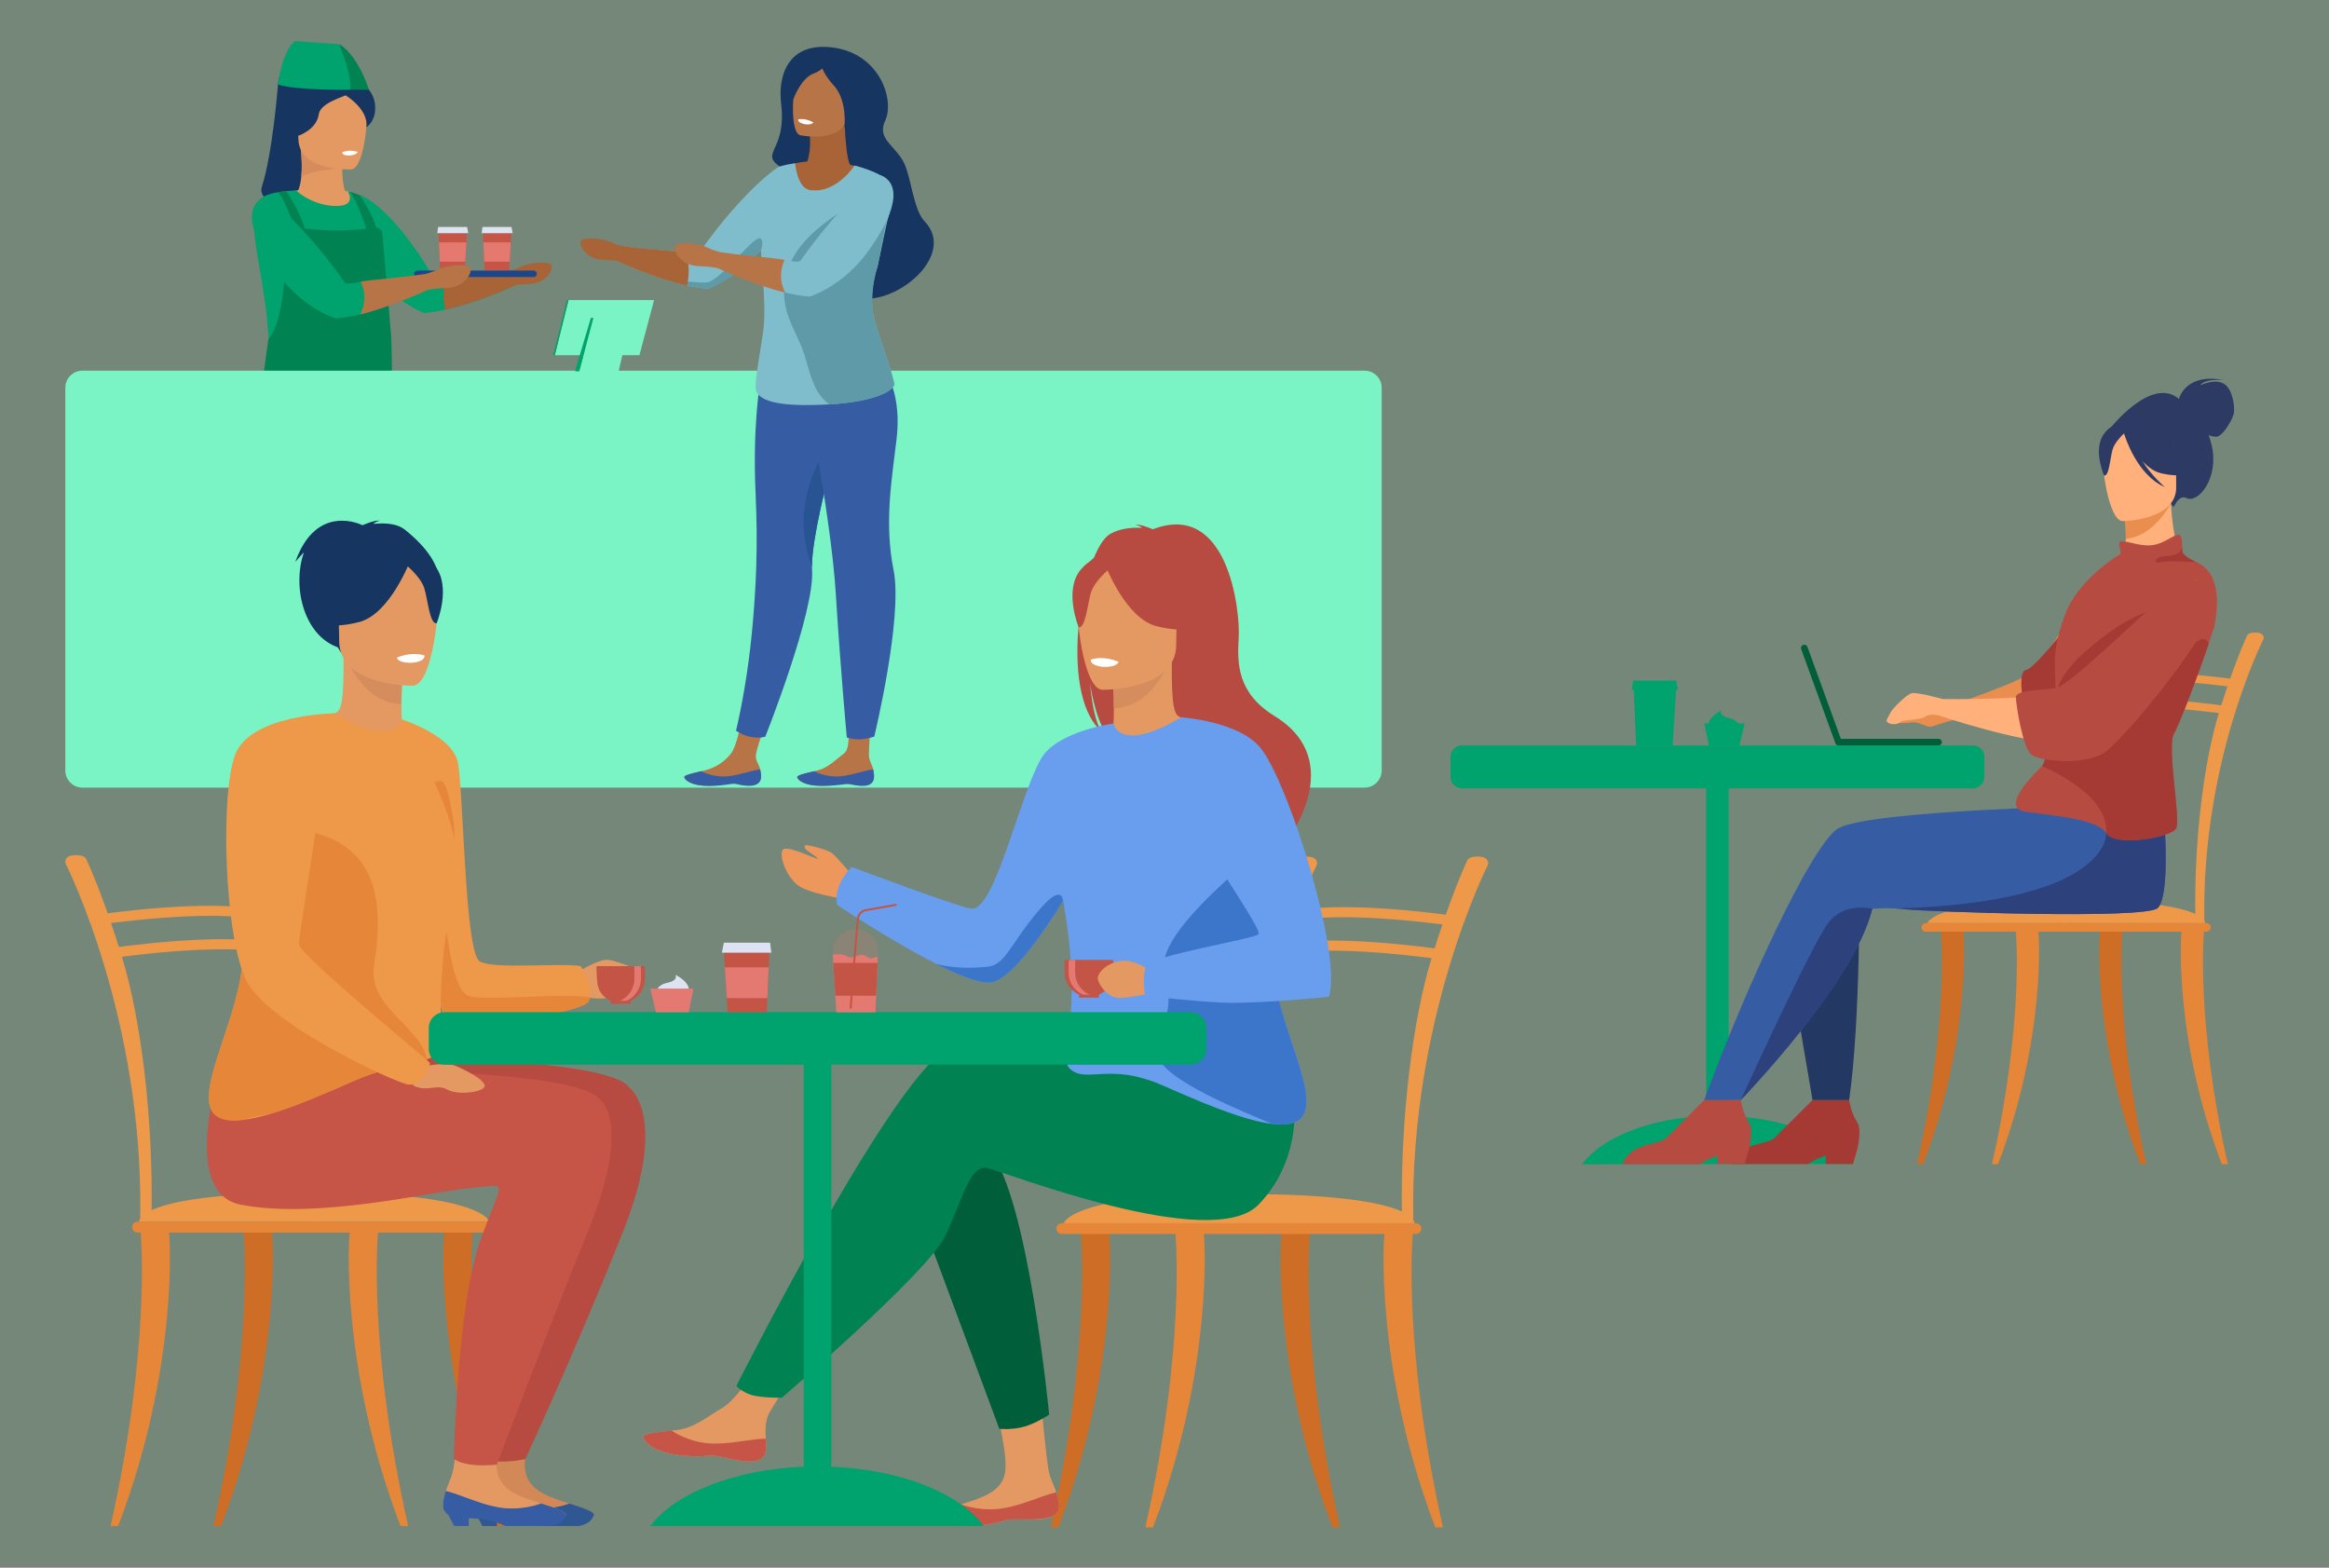 <?xml version="1.0" encoding="utf-8"?>
<!-- Generator: Adobe Illustrator 23.0.5, SVG Export Plug-In . SVG Version: 6.00 Build 0)  -->
<svg version="1.0" id="Layer_1" xmlns="http://www.w3.org/2000/svg" xmlns:xlink="http://www.w3.org/1999/xlink" x="0px" y="0px"
	 viewBox="0 0 624 420" style="enable-background:new 0 0 624 420;" xml:space="preserve">
<rect x="0" y="0" width="624" height="420" fill="#808080" stroke="none"/>
<style type="text/css">
	.st0{opacity:0.15;fill:#35B24A;}
	.st1{fill:#00A26D;}
	.st2{fill:#163560;}
	.st3{fill:#C65447;}
	.st4{fill:#E49963;}
	.st5{fill:#008253;}
	.st6{fill:#D68D5D;}
	.st7{fill:#FFFFFF;}
	.st8{fill:#A86337;}
	.st9{fill:#DCE3F1;}
	.st10{fill:#E57970;}
	.st11{fill:#1C468A;}
	.st12{fill:#B77446;}
	.st13{fill:#7AF4C5;}
	.st14{fill:#365DA4;}
	.st15{fill:#285493;}
	.st16{fill:#80BDCC;}
	.st17{fill:#5F9AA8;}
	.st18{fill:#EE9849;}
	.st19{fill:#E58638;}
	.st20{fill:#CE6D25;}
	.st21{fill:#D38957;}
	.st22{fill:#2F5791;}
	.st23{fill:#B74B42;}
	.st24{fill:#C45446;}
	.st25{fill:#E37970;}
	.st26{fill:#ED975D;}
	.st27{fill:#015E3A;}
	.st28{fill:#699DEE;}
	.st29{fill:#3B76CA;}
	.st30{fill:#DDE3F2;}
	.st31{opacity:0.2;fill:#E37970;}
	.st32{fill:#A53934;}
	.st33{fill:#233862;}
	.st34{fill:#B64C41;}
	.st35{fill:#2D427C;}
	.st36{fill:#EA8E50;}
	.st37{fill:#FFB07B;}
	.st38{fill:#2C3A64;}
</style>
<rect x="0" class="st0" width="624" height="419.2"/>
<g>
	<g>
		<path class="st2" d="M83.85,17.79c0,0-0.74-1.52-4.45-1.1c-3.71,0.42-4.75,3.75-4.92,5.96c-0.14,1.78-1.54,18.77-4.32,27.36
			c-0.64,1.99,1.04,3.96,3.11,3.65l8.39-1.26L83.85,17.79z"/>
		<path class="st3" d="M84.93,18.06c0,0-3.95-1.33-6.03,0.64c-2.08,1.98-0.9,4.59-0.9,4.59L84.93,18.06z"/>
		<path class="st2" d="M97.41,25.84c0,0-0.07-8.72-14.1-7.71c-2.38,0.17-4.55,1.54-5.64,3.66c-1.58,3.08-2.27,8.51,2.83,17.22
			L97.41,25.84z"/>
		<path class="st4" d="M79.65,51.43l3.16,12.36l9.13,0.45l4.55-6.81c-4.25-3.22-4.85-8.87-4.79-12.22c0-0.03,0-0.07,0-0.1
			c0.04-1.58,0.22-2.62,0.22-2.62l-6.48-1.97l-4.94-1.5c0.45,3.77,0.42,6.48,0.22,8.4C80.4,50.4,79.65,51.43,79.65,51.43z"/>
		<path class="st4" d="M70.43,115.33l33.14-0.04c0,0-4.12-22.22-1.83-29.5c2.29-7.28-0.11-17.92-0.11-17.92
			c-3.33-7.91-4.18-15.31-5.66-15.7c-0.81-0.21-1.47-0.65-2.27-0.81c-13.02-2.6-23.6,2.13-23.6,2.13
			c-2.92,7.34,3.33,12.85,3.64,29.42C74.04,99.2,70.43,115.33,70.43,115.33z"/>
		<path class="st1" d="M69.13,54.02c1.58-2.94,10.29-2.98,10.29-2.98c0.82,0.99,5.26,4.18,10.78,4.14c5.51-0.03,2.98-3.93,2.98-3.93
			c0.19,0.03,0.4,0.07,0.59,0.13c1.17,0.37,2.01,1.19,2.57,1.96c-0.04-0.72-0.06-1.15-0.06-1.15s8.1,2.21,19.72,21.93
			c0.34,0.58,1.33,0.49,3.61,0.05c2.9-0.57,8.83-0.49,17.78-1.81c0,0,0.31,0.22,0.39,1.2c0.18,2.16,0.4,2.8,0.4,2.8
			s-5.89,2.78-12.15,4.76c-2.22,0.7-4.53,1.36-6.74,1.85c-2.06,0.46-4.03,0.78-5.73,0.86c0,0-4.62-1.78-10.03-6.44
			c0.44,3.14,0.67,5.39,0.65,5.64c-0.23,2.92,0.11,7.44,0.11,7.44s-23.48,6.4-30.39,3.11c-1.14-0.54-1.83-1.35-1.89-2.49
			c-0.68-12.79-3.68-23.17-3.97-30.34C67.91,58.03,68.18,55.77,69.13,54.02z"/>
		<path class="st1" d="M79.1,68.01c-4.2-1.31-8.41,2.01-8.12,6.4c0.28,4.32,0.63,9.36,1.01,16.7c0.06,1.14,0.75,1.95,1.89,2.49
			l6.72-13.95L79.1,68.01L79.1,68.01z"/>
		<path class="st5" d="M68.64,114.66l3.19-23.28c0.05-0.34,0.19-0.65,0.4-0.92c4.02-5.06,4.44-20.87,4.44-26.91
			c0-1.29,1.02-2.34,2.27-2.35c-0.09-0.27-2.51-7.7-4.39-9.72c0,0,0.63-0.1,0.83-0.13c0.47-0.07,1.29-0.15,1.29-0.15
			s3.46,4.88,4.98,10.02c0,0,0.03,0.01,0.1,0.02c7.18,0.88,13.29,0.45,16.94-0.02h-0.54c0,0-2.49-7.56-4.39-9.83
			c0.8,0.16,1.74,0.54,2.51,0.81c1.18,1.7,3.37,4.98,4.51,8.76c0.87,0.06,1.59,0.76,1.67,1.69l0.94,10.94l1.28,14.98
			c0.46,3.32,0.35,20.65,0.3,26.38c-0.01,1.02-0.82,1.84-1.81,1.84H70.43C69.33,116.77,68.49,115.78,68.64,114.66z"/>
		<path class="st6" d="M80.72,47.41c3.92-2.1,10-2.2,10.98-2.2c0.09,0,0.14,0,0.14,0s-0.05-0.03-0.13-0.1
			c-0.65-0.48-3.56-2.62-6.26-4.6l-4.94-1.5C80.96,42.77,80.93,45.49,80.72,47.41z"/>
		<path class="st4" d="M94.14,45.39c0,0-13.92,0.64-14.19-8.04c-0.26-8.68-2.24-14.44,6.64-15.21c8.88-0.77,10.71,2.49,11.5,5.36
			C98.89,30.37,97.75,45,94.14,45.39z"/>
		<path class="st2" d="M92.62,25.56c0,0,6.2,3.72,5.54,8.53c0,0,2.85-1.73,2.3-6.24c-0.55-4.51-5.06-7.35-8.88-7.35
			c-3.81,0-6.66,0.49-6.66,0.49L92.62,25.56z"/>
		<path class="st2" d="M93.78,24.06c2.47,1.31-7.74,2.41-8.37,6.57c-0.62,4.16-5.49,5.75-5.49,5.75S73.74,13.44,93.78,24.06z"/>
		<path class="st7" d="M95.81,40.67c0,0-0.1,0.88-2.25,1c0,0-1.8,0.1-1.86-0.85C91.7,40.82,93.35,39.94,95.81,40.67z"/>
		<path class="st1" d="M114.28,77.47c0,0-9.53,4.79-17.79,6.77c-2.38,0.57-4.67,0.97-6.62,1.07c0,0-8.88-2.73-15.66-12.23
			c-13.09-18.34-2.98-20.32-2.98-20.32s8.75,5.46,21.1,22.83c0.43,0.61,1.52,0.47,4.33-0.1c3-0.61,8.98-0.53,17.22-1.75
			c0,0,0.14,0.31,0.22,1.28C114.29,77.19,114.28,77.47,114.28,77.47z"/>
		<path class="st8" d="M119.61,74.17c2.87-0.56,8.99-0.6,17.79-1.88c0.68-0.22,1.46-0.5,2.18-0.87c1.89-0.94,6.91-1.57,7.98-0.57
			c1.07,1.01-1.13,5.09-5.72,5.22c-1.61,0.04-2.81,0.17-3.7,0.3c-0.48,0.23-6.13,2.85-12.12,4.74c-2.22,0.7-4.53,1.36-6.74,1.85
			C118.4,79.02,119.01,75.95,119.61,74.17z"/>
		<g>
			<g>
				<polygon class="st3" points="117.5,62.47 117.61,64.94 117.84,70.11 117.94,72.49 124.5,72.49 124.64,70.11 124.97,64.94 
					125.12,62.47 				"/>
				<polygon class="st9" points="117.38,60.8 125.14,60.8 125.46,62.47 117.16,62.47 				"/>
				<polygon class="st10" points="117.61,64.94 117.84,70.11 124.64,70.11 124.97,64.94 				"/>
			</g>
			<g>
				<polygon class="st3" points="129.4,62.47 129.5,64.94 129.73,70.11 129.83,72.49 136.39,72.49 136.54,70.11 136.86,64.94 
					137.01,62.47 				"/>
				<polygon class="st9" points="129.27,60.8 137.04,60.8 137.36,62.47 129.05,62.47 				"/>
				<polygon class="st10" points="129.5,64.94 129.73,70.11 136.54,70.11 136.86,64.94 				"/>
			</g>
			<path class="st11" d="M111.83,74.22h31.15c0.48,0,0.87-0.39,0.87-0.87l0,0c0-0.48-0.39-0.87-0.87-0.87h-31.15
				c-0.48,0-0.87,0.39-0.87,0.87l0,0C110.97,73.83,111.36,74.22,111.83,74.22z"/>
		</g>
		<path class="st12" d="M96.5,84.23c1.81-3.59,1.1-6.72,0.16-8.75c3-0.61,9.02-0.87,17.26-2.08c0,0,0,0.01,0,0.01
			c0.89-0.23,2.2-0.64,3.38-1.23c2.01-1.01,7.38-1.68,8.52-0.6c1.14,1.07-1.21,5.43-6.11,5.57c-2.71,0.07-4.35,0.35-5.28,0.59
			C113.67,78.11,104.4,82.34,96.5,84.23z"/>
		<path class="st5" d="M90.9,11.84c0,0,4.57,2.18,7.96,12.22l-5.08-0.01L90.9,11.84z"/>
		<path class="st1" d="M93.78,24.06c0,0-14.34,0.22-19.29-1.4c0,0,0.93-8.7,4.53-11.65l11.88,0.84
			C90.9,11.84,94.49,20.44,93.78,24.06z"/>
	</g>
	<path class="st13" d="M22.08,99.3h343.53c2.52,0,4.58,2.06,4.58,4.58v102.55c0,2.52-2.06,4.58-4.58,4.58H22.08
		c-2.52,0-4.58-2.06-4.58-4.58V103.87C17.5,101.36,19.56,99.3,22.08,99.3z"/>
	<g>
		<polygon class="st13" points="175.25,80.38 152.32,80.38 148.65,95.17 171.32,95.17 		"/>
		<polygon class="st13" points="169.08,85.16 158.99,85.16 155.13,99.48 165.74,99.48 		"/>
		<polygon class="st1" points="158.99,85.16 158.31,85.16 154.06,99.48 155.21,99.48 		"/>
		<polygon class="st1" points="152.32,80.38 151.92,80.38 148.21,95.17 148.65,95.17 		"/>
	</g>
	<g>
		<path class="st12" d="M203.89,208.34c-0.17,2.13-3.21,1.95-6.63,1.53c-3.42-0.42-2.49,0.64-7.28,0.67
			c-4.79,0.03-6.43-1.56-6.65-2.25c-0.2-0.61,2.11-1.1,4.58-1.68c0.31-0.07,0.62-0.15,0.93-0.22c2.79-0.69,5.19-2.19,7.04-4.55
			c2.08-2.66,3.97-14.78,3.97-14.78l7.48,1.4c0,0-4.35,10.38-4.8,13.79c-0.2,1.53,0.89,2.55,1.14,3.89
			C203.82,206.85,203.96,207.59,203.89,208.34z"/>
		<path class="st14" d="M197.29,210.06c-1.36-0.33-2.51,0.45-7.3,0.48c-4.79,0.03-6.43-1.56-6.65-2.25c-0.2-0.61,2.11-1.1,4.58-1.68
			l0.03,0.05c0,0,3.07,1.68,7.02,1.31c3.21-0.3,6.5-1.62,8.72-1.84c0.14,0.73,0.27,1.47,0.21,2.22
			C203.72,210.48,201.35,211.05,197.29,210.06z"/>
		<g>
			<path class="st14" d="M197.2,195.77c0,0,1.96,1.3,3.8,1.63c2.76,0.5,4.05-0.06,4.05-0.06s13.29-33.37,12.53-44.65
				c-0.02-0.27-0.03-0.56-0.03-0.86c-0.02-1.96,0.26-4.56,0.75-7.57c0.18-1.1,0.38-2.25,0.61-3.45c0.53-2.78,1.19-5.78,1.92-8.84
				c0.32-1.35,0.65-2.71,0.99-4.06c3.34-13.34,7.43-26.49,7.43-26.49s-23.99-7.84-25.34-0.51c-0.52,2.81-2.25,14.06-1.47,31.25
				c0.63,13.84,0.22,24.64-0.97,37.17C200.41,180.34,198.61,189.8,197.2,195.77z"/>
		</g>
		<path class="st15" d="M217.55,151.83c-0.02-1.96,0.26-4.56,0.75-7.57c0.18-1.1,0.38-2.25,0.61-3.45c0.53-2.78,1.19-5.78,1.92-8.84
			c0.32-1.35,0.65-2.71,0.99-4.06c-0.47-4.07-0.86-6.87-0.86-6.87S211.01,134.58,217.55,151.83z"/>
		<path class="st12" d="M234.15,208.34c-0.17,2.13-3.19,2.14-6.6,1.71c-3.42-0.42-2.51,0.45-7.3,0.48
			c-4.79,0.03-6.43-1.56-6.65-2.25c-0.2-0.61,2.11-1.1,4.58-1.68c0.31-0.07,0.62-0.15,0.93-0.22c2.79-0.69,4.64-2.75,7.04-4.55
			c2.27-1.71,0.68-9.97,0.68-9.97l7.03-2.51c0,0-1.06,8.32-1.06,12.9c0,1.54,0.89,2.55,1.14,3.89
			C234.08,206.85,234.22,207.59,234.15,208.34z"/>
		<path class="st14" d="M227.55,210.06c-0.8-0.19-2.51,0.45-7.3,0.48c-4.79,0.03-6.43-1.56-6.65-2.25c-0.2-0.61,2.11-1.1,4.58-1.68
			l0.03,0.05c0,0,3.07,1.68,7.02,1.31c3.22-0.3,6.5-1.62,8.72-1.84c0.14,0.73,0.27,1.47,0.21,2.22
			C233.98,210.48,231.94,211.08,227.55,210.06z"/>
		<path class="st14" d="M214.8,98.82c0,0,7.8,38.89,9.12,60.06c1.32,21.17,2.96,38.69,2.96,38.69s1.7,0.61,3.66,0.5
			c2.06-0.12,3.7-0.75,3.7-0.75s7.73-31.85,5.17-44.6c-2.56-12.75-0.43-24.51,0.8-35.08c1.76-15.16-5.02-22.21-9.76-27.01
			C225.66,85.77,214.8,98.82,214.8,98.82z"/>
		<path class="st2" d="M209.27,27.58c-0.78-6.33,1.2-16.46,13.84-14.85c12.64,1.62,16.62,14.04,14.07,19.56
			c-2.55,5.52,3.67,6.85,5.62,12.79c1.68,5.1,2.26,11.44,4.98,14.28c8.75,9.17-8.4,23.26-18.74,20.29
			c-18.83-5.41-21.26-6.22-20.59-21.02c0.34-7.58,6.24-10.52,2.5-12.71C201.9,40.63,211.02,41.91,209.27,27.58z"/>
		<path class="st8" d="M212.05,43.96c0.19,0,1.71-0.47,4.25-0.71c1.24-3.74,0.57-7.65,0.57-7.65l9.4-2.86
			c0.45,10,1.35,11.25,1.54,11.4c1.95,0.46,4.03,1.11,6.23,2c0,0-6,34.35-3.42,40.9c2.58,6.56,3.56,12.37,3.56,12.37l-27.98,0.35
			c0,0,0.39-22.5-0.9-30.46C204,61.34,212.05,43.96,212.05,43.96z"/>
		<path class="st12" d="M214.41,36.24c0,0,11.26,2.26,12.56-4.77c1.3-7.03,3.63-11.48-3.5-13.22c-7.13-1.74-9.03,0.68-10.03,2.93
			C212.42,23.42,211.51,35.48,214.41,36.24z"/>
		<path class="st16" d="M165.58,67.07c0.08-0.98,0.39-1.2,0.39-1.2c8.94,1.31,14.87,1.24,17.78,1.81c2.28,0.44,3.21,0.51,3.61-0.05
			c12.36-17.37,21.1-22.83,21.1-22.83s0.93-0.55,4.58-1.06c0,0,0.52,6.61,3.92,7.17c5.87,0.97,10.6-4.41,11.99-6.58
			c0,0,6.74,1.7,8.72,3.96c1.42,1.62,1.24,5.5,0.81,7.94c-0.13,0.77-0.29,1.4-0.43,1.77c-0.42,1.1-2,9.2-2.72,12.43
			c-0.02,0.08-0.03,0.16-0.05,0.23c-0.05,0.22-0.09,0.41-0.13,0.56c0,0,0,0.01,0,0.01c-0.04,0.17-0.08,0.31-0.11,0.39
			c-0.02,0.05-0.03,0.11-0.05,0.16c0,0,0,0.01,0,0.01c-1.04,3.32-1.67,6.7-1.3,10.84c0.04,0.49,0.16,1.07,0.32,1.74
			c0.94,4.82,4.84,14.31,5.65,18.67c-0.47,0.98-1.53,1.76-2.81,2.38c-1.68,0.81-3.75,1.35-5.39,1.73c-1.27,0.29-3.23,0.62-5.49,0.87
			c-1.2,0.13-2.48,0.25-3.79,0.32c-0.18,0.01-0.37,0.02-0.55,0.03c-8.43,0.42-17.86,0.21-19.09-3.8
			c-0.59-1.92,1.76-13.48,2.07-16.92c0.55-6.03-0.35-14.3-0.75-20.69c-6.92,7.62-14.05,10.36-14.05,10.36
			c-1.71-0.08-3.68-0.4-5.73-0.86c-2.21-0.49-4.53-1.15-6.74-1.85c-6.26-1.98-12.15-4.76-12.15-4.76S165.4,69.23,165.58,67.07z"/>
		<path class="st2" d="M219.91,16.5c0,0-0.2,2.39,3.51,6.43c3.7,4.05,2.82,11.26,2.82,11.26s6.24-11.73,2.91-15.47
			C225.81,14.98,219.91,16.5,219.91,16.5z"/>
		<path class="st2" d="M224.43,13.4c0,0-5.6-1.87-11.15,3.6c-2.39,2.36-2.03,6.99-0.75,9.68c0,0,1.97-5.76,5.55-7.02
			C221.67,18.4,224.43,13.4,224.43,13.4z"/>
		<path class="st7" d="M217.91,32.78c0,0-0.3,0.83-2.42,0.46c0,0-1.78-0.32-1.62-1.25C213.88,31.99,215.69,31.52,217.91,32.78z"/>
		<path class="st17" d="M215.65,95.47c1.6,5.42,2.52,9.87,6.53,12.88c1.31-0.08,2.59-0.19,3.79-0.32c2.26-0.25,4.22-0.58,5.49-0.87
			c1.64-0.38,3.71-0.92,5.39-1.73c1.29-0.62,2.35-1.4,2.81-2.38c-0.81-4.36-4.72-13.86-5.65-18.67c-0.09-0.47-0.16-0.89-0.19-1.26
			c-0.35-4.31,0.21-7.86,1.16-11.32c0,0,0-0.01,0-0.01c0.05-0.18,0.1-0.37,0.16-0.55c0-0.01,0-0.01,0-0.01
			c0.03-0.12,0.08-0.31,0.13-0.56c0.02-0.07,0.03-0.15,0.05-0.23c0.64-3.06,2.33-12.64,2.76-13.89c0.14-0.4,0.29-1.07,0.42-1.91
			l-3.37-3.24c0,0-19.33,8.25-23.58,19.64C207.3,82.4,213.36,87.7,215.65,95.47z"/>
		<path class="st17" d="M177.34,74.63c4.28,1.36,8.93,2.55,12.48,2.72c0,0,7.23-2.78,14.19-10.52c0.29-1.32,0.58-3.52-1.02-2.88
			c-2.23,0.89-10.5,11.5-13.62,11.72C187.13,75.83,180.77,75.07,177.34,74.63z"/>
		<path class="st16" d="M192.6,71.61c0,0,9.53,4.79,17.79,6.76c2.38,0.57,4.67,0.97,6.62,1.07c0,0,8.88-2.73,15.66-12.23
			c13.09-18.34,2.99-20.32,2.99-20.32s-8.75,5.46-21.1,22.83c-0.43,0.61-1.52,0.47-4.33-0.1c-3-0.61-8.98-0.53-17.22-1.75
			c0,0-0.14,0.31-0.22,1.28C192.59,71.32,192.6,71.61,192.6,71.61z"/>
		<path class="st8" d="M155.8,64.37c1.07-1.01,6.1-0.38,7.98,0.57c0.72,0.36,1.5,0.65,2.18,0.86c8.8,1.27,14.91,1.32,17.79,1.88
			c0.6,1.78,1.22,4.86,0.33,8.81c-2.21-0.49-4.53-1.15-6.74-1.85c-5.99-1.9-11.63-4.52-12.12-4.74c-0.89-0.14-2.09-0.26-3.7-0.3
			C156.93,69.46,154.73,65.37,155.8,64.37z"/>
		<path class="st12" d="M181.05,65.73c1.14-1.07,6.51-0.4,8.52,0.6c1.18,0.59,2.49,0.99,3.38,1.23c0,0,0-0.01,0-0.01
			c8.25,1.21,14.26,1.47,17.26,2.08c-0.94,2.03-1.65,5.16,0.16,8.75c-7.91-1.89-17.17-6.13-17.95-6.49
			c-0.93-0.24-2.57-0.52-5.28-0.59C182.26,71.16,179.91,66.8,181.05,65.73z"/>
	</g>
</g>
<g>
	<g>
		<g>
			<g>
				<g>
					<path class="st18" d="M39.09,327.33c-0.01,0-0.01,0-0.02,0c-0.84-0.01-1.52-0.62-1.5-1.37c0.86-53.15-19.7-94.02-19.91-94.43
						c-0.35-0.68-0.28-2.2,1.93-2.39c1.94-0.17,3.14,0.25,3.49,0.93c0.05,0.1,4.64,9.83,9.73,26.73c4.7,15.59,8.26,41.11,7.81,69.19
						C40.6,326.73,39.92,327.33,39.09,327.33z"/>
				</g>
				<g>
					<path class="st18" d="M84.93,327.33c-0.01,0-0.01,0-0.02,0c-0.84-0.01-1.52-0.62-1.5-1.37c0.86-53.15-19.7-94.02-19.91-94.43
						c-0.35-0.68-0.28-2.2,1.93-2.39c1.94-0.17,3.14,0.25,3.49,0.93c0.05,0.1,4.64,9.83,9.73,26.73c4.7,15.59,8.26,41.11,7.81,69.19
						C86.44,326.73,85.76,327.33,84.93,327.33z"/>
				</g>
				<g>
					<path class="st18" d="M25.52,247.85c-0.73,0-1.37-0.47-1.5-1.12c-0.14-0.74,0.42-1.43,1.25-1.56
						c1.32-0.2,32.49-4.85,46.45-0.97c0.8,0.22,1.25,0.98,1,1.69c-0.25,0.71-1.11,1.11-1.91,0.88c-13.25-3.69-44.71,1.01-45.02,1.06
						C25.69,247.84,25.6,247.85,25.52,247.85z"/>
				</g>
				<g>
					<path class="st18" d="M29.08,256.8c-0.73,0-1.37-0.47-1.5-1.12c-0.14-0.74,0.42-1.43,1.25-1.56c1.32-0.2,32.49-4.86,46.45-0.97
						c0.8,0.22,1.25,0.98,1,1.69c-0.25,0.71-1.11,1.11-1.91,0.88c-13.26-3.69-44.71,1.01-45.02,1.06
						C29.25,256.79,29.16,256.8,29.08,256.8z"/>
				</g>
			</g>
			<path class="st18" d="M37.26,327.33h93.94c0,0-2.19-9.08-56.59-7.72C36.1,320.56,37.26,327.33,37.26,327.33z"/>
			<g>
				<path class="st19" d="M29.61,408.83c10.89-48.48,8.09-78.23,8.08-78.6c-0.03-0.75,1.54-1.42,2.38-1.45
					c0.85-0.01,4.61-0.22,5.05,0.42c0.57,0.84,2.76,37.49-13.47,79.63H29.61z"/>
			</g>
			<g>
				<path class="st19" d="M109.36,408.83c-10.89-48.48-8.09-78.23-8.08-78.6c0.03-0.75-1.54-1.42-2.38-1.45
					c-0.85-0.01-4.61-0.22-5.05,0.42c-0.57,0.84-2.76,37.49,13.47,79.63H109.36z"/>
			</g>
			<g>
				<path class="st20" d="M134.7,408.83c-10.89-48.48-8.09-78.23-8.08-78.6c0.03-0.75-1.54-1.42-2.38-1.45
					c-0.85-0.01-4.61-0.22-5.05,0.42c-0.57,0.84-2.76,37.49,13.47,79.63H134.7z"/>
			</g>
			<g>
				<path class="st20" d="M57.19,408.83c10.89-48.48,8.09-78.23,8.08-78.6c-0.03-0.75,1.54-1.42,2.38-1.45
					c0.85-0.01,4.61-0.22,5.05,0.42c0.57,0.84,2.76,37.49-13.47,79.63H57.19z"/>
			</g>
			<path class="st19" d="M131.73,330.22H36.84c-0.8,0-1.45-0.65-1.45-1.45l0,0c0-0.8,0.65-1.45,1.45-1.45h94.89
				c0.8,0,1.45,0.65,1.45,1.45l0,0C133.18,329.57,132.52,330.22,131.73,330.22z"/>
		</g>
		<g>
			<g>
				<g>
					<path class="st18" d="M377.13,327.7c0.01,0,0.01,0,0.02,0c0.84-0.01,1.52-0.62,1.5-1.37c-0.86-53.15,19.7-94.02,19.91-94.43
						c0.35-0.68,0.28-2.2-1.93-2.39c-1.94-0.17-3.14,0.25-3.49,0.93c-0.05,0.1-4.64,9.83-9.73,26.73
						c-4.7,15.59-8.26,41.11-7.81,69.19C375.62,327.1,376.3,327.7,377.13,327.7z"/>
				</g>
				<g>
					<path class="st18" d="M331.29,327.7c0.01,0,0.01,0,0.02,0c0.84-0.01,1.52-0.62,1.5-1.37c-0.86-53.15,19.7-94.02,19.91-94.43
						c0.35-0.68,0.28-2.2-1.93-2.39c-1.94-0.17-3.14,0.25-3.49,0.93c-0.05,0.1-4.64,9.83-9.73,26.73
						c-4.7,15.59-8.26,41.11-7.81,69.19C329.78,327.1,330.46,327.7,331.29,327.7z"/>
				</g>
				<g>
					<path class="st18" d="M390.7,248.22c0.73,0,1.37-0.47,1.5-1.12c0.14-0.74-0.42-1.43-1.25-1.56c-1.32-0.2-32.49-4.85-46.45-0.97
						c-0.8,0.22-1.25,0.98-1,1.69c0.25,0.71,1.11,1.11,1.91,0.88c13.25-3.69,44.7,1.01,45.02,1.06
						C390.53,248.21,390.62,248.22,390.7,248.22z"/>
				</g>
				<g>
					<path class="st18" d="M387.14,257.17c0.73,0,1.37-0.47,1.5-1.12c0.14-0.74-0.42-1.43-1.25-1.56
						c-1.32-0.2-32.49-4.86-46.45-0.97c-0.8,0.22-1.25,0.98-1,1.69c0.25,0.71,1.11,1.11,1.91,0.88c13.26-3.69,44.71,1.01,45.02,1.06
						C386.97,257.17,387.06,257.17,387.14,257.17z"/>
				</g>
			</g>
			<path class="st18" d="M378.96,327.7h-93.94c0,0,2.19-9.08,56.59-7.72C380.11,320.93,378.96,327.7,378.96,327.7z"/>
			<g>
				<path class="st19" d="M386.61,409.2c-10.89-48.48-8.09-78.23-8.08-78.6c0.03-0.75-1.54-1.42-2.38-1.45
					c-0.85-0.01-4.61-0.22-5.05,0.42c-0.57,0.84-2.76,37.49,13.47,79.63H386.61z"/>
			</g>
			<g>
				<path class="st19" d="M306.86,409.2c10.89-48.48,8.09-78.23,8.08-78.6c-0.03-0.75,1.54-1.42,2.38-1.45
					c0.85-0.01,4.61-0.22,5.05,0.42c0.57,0.84,2.76,37.49-13.47,79.63H306.86z"/>
			</g>
			<g>
				<path class="st20" d="M281.52,409.2c10.89-48.48,8.09-78.23,8.08-78.6c-0.03-0.75,1.54-1.42,2.38-1.45
					c0.85-0.01,4.61-0.22,5.05,0.42c0.57,0.84,2.76,37.49-13.47,79.63H281.52z"/>
			</g>
			<g>
				<path class="st20" d="M359.03,409.2c-10.89-48.48-8.09-78.23-8.08-78.6c0.03-0.75-1.54-1.42-2.38-1.45
					c-0.85-0.01-4.61-0.22-5.05,0.42c-0.57,0.84-2.76,37.49,13.47,79.63H359.03z"/>
			</g>
			<path class="st19" d="M284.49,330.59h94.89c0.8,0,1.45-0.65,1.45-1.45l0,0c0-0.8-0.65-1.45-1.45-1.45h-94.89
				c-0.8,0-1.45,0.65-1.45,1.45l0,0C283.04,329.94,283.69,330.59,284.49,330.59z"/>
		</g>
		<g>
			<path class="st4" d="M155.37,260.08c0,0,5.49-3.42,7.87-2.9c2.38,0.52,8.91,2.38,9.12,5.08c0.21,2.69-9.32,6.94-16.37,4.56
				C148.95,264.43,155.37,260.08,155.37,260.08z"/>
			<path class="st21" d="M126.26,403.4c0,1.21,0.6,2.04,1.61,2.59c0,0,0.01,0.01,0.02,0.01c1.87,1.03,4.85,0.24,8.42,0.08
				c0.46-0.02,1.16,0.86,1.53,0.86c0.1,0,0.19,0,0.29,0c0.07,0,0.15,0,0.22,0c3.53,0.09,3.16,1.14,9.87,1.72
				c7.65,0.65,10.47-1.69,10.92-2.75c0.38-0.9-2.9-1.93-6.57-3.1c-0.18-0.06-0.35-0.11-0.53-0.17c-0.49-0.16-0.98-0.32-1.47-0.48
				c-4.37-1.45-8.67-3.17-9.74-7.59c-1.14-4.69,2.28-17.77,2.28-17.77l-12.12-1.31c0,0-1.17,13.68-1.93,17.94
				c-0.41,2.28-1.44,4.08-2.05,6.03c-0.04,0.14-0.08,0.27-0.12,0.41C126.57,401.02,126.25,402.19,126.26,403.4z"/>
			<g>
				<path class="st22" d="M159.12,405.91c-0.24,0.57-0.75,2.24-3.96,2.92H143c-0.04-0.02-0.08-0.04-0.11-0.05
					c-4.01-1.78-7.21-1.99-9.74-2.02c-1.35-0.02-2.5,0-3.48-0.14h0c-0.59-0.09-1.11-0.23-1.58-0.49c0,0,0,0,0,0
					c-0.07-0.04-0.14-0.08-0.2-0.12c-0.01,0-0.01,0-0.01-0.01c-0.06-0.03-0.12-0.07-0.18-0.11h0l0,0c-0.11-0.07-0.21-0.14-0.31-0.22
					c-0.05-0.04-0.1-0.08-0.15-0.12c-0.05-0.04-0.09-0.08-0.14-0.13c-0.03-0.03-0.06-0.06-0.1-0.1c-0.06-0.06-0.11-0.12-0.16-0.19
					c0,0-0.01-0.01-0.01-0.01c-0.03-0.04-0.06-0.08-0.08-0.12c-0.03-0.04-0.06-0.09-0.09-0.13c0,0-0.01-0.01-0.01-0.01
					c0-0.01-0.01-0.01-0.01-0.01c-0.02-0.04-0.05-0.07-0.06-0.11c0,0,0,0,0,0c-0.01-0.03-0.03-0.05-0.04-0.08
					c-0.02-0.04-0.04-0.08-0.05-0.12c-0.02-0.06-0.05-0.11-0.06-0.17c-0.02-0.05-0.03-0.09-0.04-0.14
					c-0.02-0.06-0.03-0.12-0.04-0.19c-0.01-0.05-0.02-0.1-0.03-0.16c-0.01-0.04-0.01-0.07-0.01-0.11c-0.01-0.05-0.01-0.1-0.01-0.16
					c-0.01-0.07-0.01-0.15-0.01-0.22v-0.02c0-0.06,0-0.13,0-0.19c0-0.06,0.01-0.13,0.01-0.19c0-0.06,0.01-0.13,0.01-0.2
					c0-0.06,0.01-0.13,0.02-0.2c0.01-0.1,0.02-0.19,0.03-0.28c0-0.02,0.01-0.04,0.01-0.06c0.01-0.06,0.01-0.12,0.03-0.18
					c0.01-0.09,0.03-0.18,0.04-0.27c0.03-0.16,0.06-0.31,0.09-0.46c0.01-0.06,0.03-0.13,0.04-0.19c0.03-0.15,0.07-0.29,0.1-0.43
					c0.02-0.07,0.04-0.15,0.06-0.22c0.04-0.14,0.08-0.29,0.11-0.43c0.02-0.07,0.04-0.14,0.06-0.21c0.04-0.14,0.08-0.28,0.12-0.41
					c3.65,0.85,8.71,3.39,13.82,4.35c0.08,0.01,0.16,0.03,0.23,0.04c2.74,0.49,5.26,0.36,7.26,0.05c2.17-0.34,3.72-0.89,4.24-1.09
					C156.22,403.98,159.5,405.01,159.12,405.91z"/>
				<polygon class="st22" points="133.15,408.83 133.15,407.93 133.15,407.24 133.15,406.75 133.15,406.39 132.93,406.36 
					127.48,405.5 127.68,405.88 127.68,405.88 127.69,405.88 127.82,406.13 128.22,406.89 128.22,406.89 129.26,408.83 				"/>
			</g>
			<path class="st23" d="M63.63,286.82l39.24-3.74c0,0,60.06,0.27,65.65,8.2c0,0,10.72,7.43-1.4,38.16
				c-12.12,30.72-26.36,61.43-26.36,61.43s-3.63,0.99-8.6,0.61c-1.96-0.15-4.61-0.83-4.61-0.83s2.74-45.84,8.8-63.68
				c6.06-17.84,7.92-14.37-2.8-13.38c-10.72,0.99-45.22,8.92-61.07,6.94C56.63,318.53,63.63,286.82,63.63,286.82z"/>
			<path class="st4" d="M118.69,403.4c0,1.21,0.6,2.04,1.61,2.59c0,0,0.01,0.01,0.02,0.01c1.87,1.03,4.85,0.24,8.42,0.08
				c0.46-0.02,1.16,0.86,1.53,0.86c0.1,0,0.19,0,0.29,0c0.07,0,0.15,0,0.22,0c3.53,0.09,3.16,1.14,9.87,1.72
				c7.65,0.65,10.47-1.69,10.92-2.75c0.38-0.9-2.9-1.93-6.57-3.1c-0.18-0.06-0.35-0.11-0.53-0.17c-0.49-0.16-0.98-0.32-1.47-0.48
				c-4.37-1.45-8.67-3.17-9.74-7.59c-1.14-4.69,2.28-17.77,2.28-17.77l-12.12-1.31c0,0-1.17,13.68-1.93,17.94
				c-0.41,2.28-1.44,4.08-2.05,6.03c-0.04,0.14-0.08,0.27-0.12,0.41C119,401.02,118.69,402.19,118.69,403.4z"/>
			<path class="st3" d="M58.14,289.6l36.8-3.11c0,0,60.06,0.26,65.65,7.94c0,0,9.07,5.68-3.05,35.44
				c-12.12,29.75-24.4,62.5-24.4,62.5s-2.72,0.37-6.01,0.11c-4.14-0.34-5.52-1.68-5.52-1.68s0.86-40.71,6.92-57.99
				c6.06-17.28,8.39-15.52-2.33-14.56c-10.72,0.96-40.87,8.48-61.65,4.5C48.87,319.75,58.14,289.6,58.14,289.6z"/>
			<g>
				<path class="st14" d="M151.59,405.77c0,0.05-0.01,0.1-0.03,0.14c-0.22,0.53-0.68,2-3.31,2.76c-0.2,0.06-0.42,0.11-0.64,0.16
					h-12.17c-0.79-0.36-1.56-0.65-2.29-0.9c-1.83-0.61-3.47-0.9-4.93-1.04h0c-0.95-0.09-1.83-0.12-2.63-0.14
					c-2.28-0.04-4.01,0.06-5.27-0.76c-0.01,0-0.01,0-0.01-0.01c-0.06-0.03-0.12-0.07-0.18-0.11h0l0,0
					c-0.11-0.07-0.22-0.14-0.31-0.22c-0.05-0.04-0.1-0.08-0.15-0.12c-0.05-0.04-0.09-0.08-0.14-0.13c-0.03-0.03-0.06-0.06-0.1-0.1
					c-0.03-0.03-0.06-0.07-0.09-0.11c-0.03-0.04-0.06-0.08-0.09-0.11c-0.02-0.02-0.04-0.04-0.05-0.07
					c-0.03-0.04-0.06-0.08-0.09-0.12c-0.02-0.04-0.05-0.08-0.07-0.12c-0.04-0.06-0.07-0.13-0.1-0.2c0,0,0-0.01-0.01-0.01
					c-0.02-0.04-0.04-0.09-0.05-0.13c-0.01-0.03-0.03-0.07-0.04-0.1c0-0.01,0-0.01-0.01-0.01c0-0.01,0-0.01-0.01-0.02
					c0-0.01,0-0.01,0-0.01c-0.01-0.04-0.03-0.09-0.04-0.13c-0.01-0.05-0.03-0.1-0.04-0.15c-0.01-0.05-0.02-0.1-0.03-0.16
					c-0.01-0.03-0.01-0.07-0.01-0.1c0,0,0,0,0-0.01c-0.01-0.05-0.01-0.1-0.01-0.16c-0.01-0.07-0.01-0.15-0.01-0.22
					c0-1.21,0.31-2.38,0.62-3.52c0.04-0.14,0.08-0.28,0.12-0.41c1.98,0.46,4.38,1.42,6.97,2.35c2.19,0.79,4.51,1.56,6.85,1.99
					c2.97,0.56,5.69,0.39,7.79,0.04c2.01-0.34,3.44-0.84,3.94-1.04c1.18,0.38,2.33,0.74,3.32,1.09c0.19,0.07,0.38,0.13,0.55,0.2
					c0.17,0.06,0.34,0.13,0.49,0.19c0.16,0.06,0.31,0.12,0.45,0.18c0.07,0.03,0.14,0.06,0.21,0.09c0.07,0.03,0.13,0.06,0.2,0.09
					c0.13,0.06,0.25,0.12,0.36,0.18c0.06,0.03,0.11,0.06,0.16,0.09c0.11,0.06,0.2,0.12,0.29,0.18c0.07,0.04,0.13,0.09,0.19,0.13
					c0.04,0.04,0.08,0.07,0.11,0.1c0.02,0.02,0.04,0.04,0.06,0.06c0.08,0.08,0.13,0.16,0.16,0.23c0.01,0.02,0.01,0.04,0.02,0.06
					c0,0,0,0,0,0.01C151.59,405.71,151.59,405.74,151.59,405.77z"/>
				<polygon class="st14" points="125.59,406.39 125.59,408.83 121.7,408.83 120.12,405.88 120.12,405.88 120.12,405.88 
					119.92,405.5 125.37,406.36 				"/>
			</g>
			<path class="st18" d="M158.06,267.18c-0.06,0.34-0.16,0.67-0.3,0.98c-1.55,3.42-33.88,7.77-37.92,5.59
				c-1.81-0.97-4.43-17.27-6.78-35c-2.91-21.91-5.39-46.01-5.39-46.01s13.42,4.23,14.97,11.38c1.55,7.15,1.87,51.28,5.91,53.46
				c4.04,2.18,21.13,0.31,27.04,1.24C155.58,258.83,158.67,263.72,158.06,267.18z"/>
			<path class="st2" d="M108.55,141.96c-2.51-2.02-6.16-1.77-8.51-1.63c0.6-0.62,1.79-0.85,1.79-0.85
				c-1.46-0.22-4.71,1.23-4.71,1.23s-12.31-6.3-18.01,9.86c0,0,0.98-1.22,2.33-2.61c-3.3,9.3,0.03,23.36,10.41,25.87
				C98.61,175.45,134.29,162.64,108.55,141.96z"/>
			<path class="st4" d="M108.63,196.31c0.07,0.03-6.51,3.44-11.45,2.09c-4.65-1.27-7.69-7.3-7.63-7.31c1.97-0.39,2.54-3.1,2.5-14.73
				l0.89,0.18l14.97,2.97c0,0-0.34,4.71-0.35,9.15C107.55,192.38,107.78,195.91,108.63,196.31z"/>
			<path class="st6" d="M107.91,179.5c0,0-0.34,4.71-0.35,9.15c-8.38-0.24-12.81-7.88-14.62-12.12L107.91,179.5z"/>
			<path class="st2" d="M91.39,174.9c0,0-4.39-6.94-5.45-12.87c-0.75-4.24,1.41-19.94,17.18-17.67c0,0,4.58,0.45,8.89,3.36
				c3.43,2.31,8.37,7.31,2.84,21.01l-1.44,4.63L91.39,174.9z"/>
			<path class="st4" d="M110.71,183.7c0,0-19.82,0.33-19.84-12.02c-0.01-12.35-2.58-20.62,10.08-21.35
				c12.66-0.73,15.12,3.98,16.13,8.1C118.08,162.54,115.87,183.3,110.71,183.7z"/>
			<path class="st2" d="M109.98,150.02c0,0-5.43,14.49-13.76,16.63c-8.33,2.14-11.94-0.09-11.94-0.09s6.39-5.08,7.72-13.94
				C91.99,152.63,105.88,143.13,109.98,150.02z"/>
			<path class="st19" d="M115.56,211.04c-0.35-1.41,2.62-2.46,3.35-1.21c1.36,2.35,1.63,5.31,2.18,7.67c1.55,6.73,0,15.95,0,15.95
				L115.56,211.04z"/>
			<path class="st2" d="M108.63,151.2c0,0,4.05,3.23,5.04,6.38c0.99,3.14,1.43,9.62,3.32,9.4c0,0,4.09-9.85-0.51-15.42
				C111.61,145.65,108.63,151.2,108.63,151.2z"/>
			<path class="st7" d="M106.3,176.21c0,0,0.37,1.57,4.27,1.33c0,0,3.28-0.2,3.18-1.93C113.75,175.62,110.57,174.39,106.3,176.21z"
				/>
			<path class="st19" d="M158.06,267.18c-0.06,0.34-0.16,0.67-0.3,0.98c-1.55,3.42-33.88,7.77-37.92,5.59
				c-1.81-0.97-4.98-21.24-2.7-39.37c2.44,10.37,3.19,31.63,8.91,32.63C132.54,268.16,149.58,265.99,158.06,267.18z"/>
			<path class="st18" d="M122.29,234.28c-8.03,38.73-1.31,44.68-5.49,48.49c-0.02,0.02-3.7,1.61-3.73,1.63
				c-4.35,3.77-4.46-0.8-18.14,5.13c-6.51,2.83-14.87,6.57-22.16,8.78c-2.75,0.83-5.34,1.45-7.64,1.72
				c-4.39,0.52-7.67-0.25-8.74-3.22c-3.11-8.62,11.81-31.53,8.08-47.16c-0.03-0.13-0.06-0.27-0.09-0.4
				c-0.27-1.37-0.32-2.94-0.18-4.66c0.7-8.72,6.2-21.4,11.91-32.22c6.3-11.94,12.84-21.62,13.43-21.27
				c16.62,9.86,18.12,1.66,18.12,1.66S125.03,221.07,122.29,234.28z"/>
			<path class="st19" d="M114.4,283.85C114.38,283.87,114.42,283.83,114.4,283.85c-4.35,3.77-5.78-0.26-19.46,5.67
				c-6.51,2.83-14.87,6.57-22.16,8.78c-3.73,0.65-6.5,1.22-7.64,1.72c-4.39,0.52-7.67-0.25-8.74-3.22
				c-3.11-8.62,11.81-31.53,8.08-47.16c-0.03-0.13-0.06-0.27-0.09-0.4c-0.32-1.54-0.36-3.09-0.18-4.66
				c0.79-6.63,5.66-13.82,11.18-24.29c3.69,3.9,31.42-0.62,24.86,37.92C98.25,270.03,112.67,274.69,114.4,283.85z"/>
			<g>
				<path class="st24" d="M161.38,266.48L161.38,266.48c1.2,1.36,2.94,2.22,4.89,2.22c3.58,0,6.52-2.93,6.52-6.52v-2.54
					c0-0.28-0.02-0.55-0.05-0.81H159.8c-0.03,0.27,0.1,3.74,0.29,4.82C160.39,265.4,161.38,266.48,161.38,266.48z"/>
				<path class="st25" d="M171.67,258.83h-1.75c0.03,0.27,0.05,0.54,0.05,0.82v2.54c0,3.29-2.47,6.02-5.64,6.45
					c0.29,0.04,0.58,0.06,0.88,0.06c3.58,0,6.51-2.93,6.51-6.52v-2.54C171.72,259.37,171.7,259.09,171.67,258.83z"/>
				
					<rect x="163.61" y="268.13" transform="matrix(-1 -1.224647e-16 1.224647e-16 -1 332.536 537.049)" class="st24" width="5.32" height="0.8"/>
			</g>
			<path class="st4" d="M113.05,285.82c0,0,6.11-1.45,8.91-0.31c2.8,1.14,8.39,4.04,7.87,5.59c-0.52,1.55-7.15,2.38-9.95,0.83
				c-2.8-1.55-4.87,0.41-8.29-0.73C108.18,290.07,113.05,285.82,113.05,285.82z"/>
			<path class="st18" d="M89.55,191.09c0,0-22.55,0.3-26.59,11.18c-4.04,10.88-2.8,49.11,3.11,60.61s39.47,27.04,43.2,27.66
				c3.73,0.62,6.06-5.13,5.91-5.75c-0.16-0.62-35.28-29.06-35.12-32.01C80.21,249.82,89.55,191.09,89.55,191.09z"/>
		</g>
		<g>
			<path class="st26" d="M229.77,236.23c0,0-5.76-6.98-7-7.8c-1.24-0.82-6.68-2.27-6.99-1.98c-0.31,0.29-0.32,0.71,0.35,1.31
				c0.67,0.6,3.25,2.1,2.88,2.27c-0.37,0.17-8.13-3.69-9.25-2.4c-1.12,1.3,0.63,6.66,3.62,9.24c2.99,2.57,11.92,3.67,12.48,4.03
				C230.63,243.94,229.77,236.23,229.77,236.23z"/>
			<path class="st4" d="M283.76,403.61c0,1.17-0.6,1.97-1.61,2.51c0,0-0.01,0.01-0.02,0.01c-1.87,1-5.15,1.1-8.72,0.95
				c-0.46-0.02-0.87-0.03-1.23-0.03c-0.1,0-0.19,0-0.29,0c-0.07,0-0.15,0-0.22,0c-3.53,0.08-3.16,1.11-9.87,1.66
				c-7.65,0.63-10.47-1.63-10.92-2.67c-0.38-0.88,2.9-1.87,6.57-3c0.18-0.05,0.35-0.11,0.53-0.17c0.49-0.15,0.98-0.31,1.47-0.46
				c4.37-1.41,8.67-3.07,9.74-7.36c1.14-4.54-2.28-17.21-2.28-17.21l12.12-1.27c0,0,1.17,13.25,1.93,17.38
				c0.41,2.2,1.44,3.96,2.05,5.84c0.04,0.13,0.08,0.26,0.12,0.4C283.45,401.31,283.76,402.44,283.76,403.61z"/>
			<path class="st3" d="M283.76,403.61c0,1.17-0.6,1.97-1.61,2.51c0,0-0.01,0.01-0.02,0.01c-1.99,0.89-5.21,1.02-8.71,0.92
				c-0.46-0.01-0.87-0.02-1.24-0.01c-0.1,0-0.19,0-0.29,0c-0.07,0-0.15,0-0.22,0c-3.53,0.08-3.16,1.11-9.87,1.66
				c-7.65,0.63-10.47-1.63-10.92-2.67c-0.38-0.88,2.9-1.87,6.57-3c1.03,0.38,5.93,2.04,11.74,0.97c5.1-0.93,10.17-3.39,13.82-4.21
				c0.04,0.13,0.08,0.26,0.12,0.4C283.45,401.31,283.76,402.44,283.76,403.61z"/>
			<path class="st4" d="M205.1,389.02c-0.67,3.37-5.47,2.81-10.83,1.5c-5.36-1.31-4.09,0.25-11.72-0.6
				c-7.63-0.84-9.94-3.69-10.17-4.82c-0.21-1.01,3.56-1.36,7.61-1.83c0.51-0.06,1.02-0.12,1.53-0.18c4.57-0.57,7.91-3.52,12.06-5.94
				c3.93-2.29,9.79-11.63,9.79-11.63l10.46,0.83c0,0-5.49,8.34-7.61,11.97c-1.25,2.13-1.18,4.95-1.03,7.13
				C205.26,386.62,205.34,387.83,205.1,389.02z"/>
			<path class="st3" d="M194.27,390.51c-5.36-1.31-4.09,0.25-11.72-0.6c-7.63-0.84-9.94-3.69-10.17-4.82
				c-0.21-1.01,3.56-1.36,7.61-1.83l0.04,0.08c0,0,4.58,3.24,10.93,3.4c5.18,0.13,10.66-1.36,14.23-1.3
				c0.08,1.18,0.16,2.39-0.08,3.58C204.43,392.38,199.63,391.82,194.27,390.51z"/>
			<path class="st27" d="M245.2,322.11l22.55,60.69c0,0,3.46,0.34,6.79-0.62c3.06-0.88,6.56-3.19,6.56-3.19s-5.59-58.27-15.85-70.39
				C254.99,296.47,245.2,322.11,245.2,322.11z"/>
			<path class="st5" d="M334.4,297.55c0,0-64.8-21.91-79.25-17.25c-14.45,4.66-57.84,90.99-57.84,90.99s0.98,1.3,3.65,2.31
				c2.49,0.93,8.5,0.87,8.5,0.87s39.16-33.57,43.82-43.36c4.66-9.79,6.53-19.11,11.19-18.18c4.66,0.93,60.14,22.84,72.73,9.79
				c12.59-13.05,9.3-30.01,9.3-30.01L334.4,297.55z"/>
			<path class="st23" d="M294.8,195.62c-1.03-2.14-2.19-5.93-2.76-12.7c0.09,0.67,1.25,9.2,4.53,14.03
				c13.48,8.85,39.31,38.39,38.8,43.99c0,0,9.1-15.43,9.26-15.52c0,0,16.78-21.34-3.11-33.57c-10.11-6.21-10.06-14.19-9.64-21.11
				c0.43-6.93-2.76-36.75-23.01-28.94c0,0-3.25-1.44-4.71-1.23c0,0,1.19,0.23,1.79,0.85c-2.35-0.14-5.7,0.03-8.51,1.63
				C290.03,147.27,283.39,185.12,294.8,195.62z"/>
			<path class="st4" d="M297.37,197.4c-0.07,0.03,6.51,3.44,11.45,2.09c4.65-1.27,7.69-7.3,7.63-7.31c-1.97-0.39-2.54-3.1-2.5-14.73
				l-0.89,0.17l-14.97,2.97c0,0,0.34,4.71,0.35,9.15C298.45,193.47,298.23,197,297.37,197.4z"/>
			<path class="st6" d="M298.09,180.59c0,0,0.34,4.71,0.35,9.15c8.38-0.24,12.81-7.88,14.62-12.12L298.09,180.59z"/>
			<path class="st23" d="M314.61,175.99c0,0,4.39-6.94,5.45-12.87c0.75-4.24-1.41-19.94-17.18-17.67c0,0-4.58,0.45-8.89,3.36
				c-3.43,2.31-8.37,7.31-2.84,21.01l1.44,4.63L314.61,175.99z"/>
			<path class="st4" d="M295.29,184.79c0,0,19.82,0.33,19.84-12.02s2.58-20.62-10.08-21.35c-12.66-0.73-15.12,3.98-16.13,8.1
				C287.92,163.64,290.14,184.39,295.29,184.79z"/>
			<path class="st23" d="M296.03,151.11c0,0,5.43,14.49,13.76,16.63c8.33,2.14,11.94-0.09,11.94-0.09s-6.39-5.08-7.72-13.94
				C314.01,153.72,300.12,144.22,296.03,151.11z"/>
			<path class="st23" d="M297.37,152.29c0,0-4.05,3.23-5.04,6.38c-0.99,3.14-1.43,9.62-3.32,9.4c0,0-4.09-9.85,0.51-15.42
				C294.39,146.74,297.37,152.29,297.37,152.29z"/>
			<path class="st28" d="M341.52,250.73c1.96-8.2-4.7-24.11-11.64-37.28c-6.3-11.94-12.84-21.62-13.43-21.27
				c-16.62,9.86-18.12,1.66-18.12,1.66s-15.09,2-19.37,9.36c-5.91,10.17-12.35,40.7-18.67,40.25c-2.9-0.21-32.12-11.19-32.12-11.19
				s-4.87,4.56-3.93,10.15c0,0,14.42,9.66,26.62,15.82c6.45,3.26,12.28,5.54,15.02,4.89c5.56-1.31,14.24-14.19,18.93-21.78
				c0.01-0.02,0.02-0.03,0.03-0.05c5.99,33.89-2.15,41.6,1.97,45.18c4.35,3.77,10.57-1.8,24.24,4.13c8.97,3.89,21.42,9.52,29.8,10.5
				c4.39,0.52,7.67-0.25,8.74-3.22C352.71,289.27,337.79,266.37,341.52,250.73z"/>
			<path class="st7" d="M299.7,177.31c0,0-0.37,1.57-4.27,1.33c0,0-3.28-0.2-3.18-1.93C292.25,176.71,295.43,175.48,299.7,177.31z"
				/>
			<path class="st29" d="M349.6,297.9c-1.07,2.97-4.35,3.73-8.74,3.22c-5.8-2.53-30.85-12.23-30.57-18.81
				c0.42-9.74,4.82-10.05,1.71-22.07c-2.5-9.65,20.65-27.59,24.35-31.5c6.94,13.17,7.14,13.79,5.18,21.99
				C337.79,266.37,352.71,289.27,349.6,297.9z"/>
			<path class="st29" d="M284.82,241.36c-4.69,7.58-13.37,20.47-18.93,21.78c-2.74,0.65-8.57-1.63-15.02-4.89
				c4.71,1.21,9.28,1.18,13.73,0.75c4.82-0.47,6.22-6.37,13.83-15.23C283.36,238.02,284.58,239.46,284.82,241.36z"/>
			<g>
				<path class="st24" d="M300.94,259.28c-0.61-0.38-1.8-0.23-2.66-0.05v-1.25c0-0.28-0.02-0.55-0.05-0.81H285.3
					c-0.03,0.27-0.05,0.54-0.05,0.81v2.54c0,3.58,2.93,6.52,6.52,6.52c1.94,0,3.69-0.86,4.89-2.22l0,0c0,0,3.08-0.76,4.04-1.9
					C301.66,261.77,301.97,259.92,300.94,259.28z M300.26,261.63c-0.33,0.84-1.79,1.3-2.52,1.47c0.29-0.67,0.47-1.39,0.52-2.14
					c0.45-0.61,1.15-0.97,1.67-0.88C300.4,260.17,300.68,260.56,300.26,261.63z"/>
				<path class="st25" d="M286.31,257.99v2.54c0,3.58,2.93,6.52,6.51,6.52c0.3,0,0.59-0.02,0.88-0.06
					c-3.17-0.43-5.64-3.17-5.64-6.45v-2.54c0-0.28,0.02-0.55,0.05-0.81h-1.75C286.33,257.44,286.31,257.71,286.31,257.99z"/>
				<rect x="289.1" y="266.47" class="st24" width="5.32" height="0.8"/>
			</g>
			<path class="st4" d="M308.03,260c0,0-4.2-3.26-8.16-2.49c-3.96,0.78-5.91,3.5-5.75,4.74c0.16,1.24,2.25,4.74,5.28,5.05
				c3.03,0.31,11.66-1.86,11.66-1.86L308.03,260z"/>
			<path class="st28" d="M316.45,192.18c0,0,16.16,1,21.75,8.8c7.87,10.98,21.55,55.82,17.82,66.07c0,0-15.34,1.62-26.29,1.62
				c-5.72,0-22.87-1.82-22.87-1.82s-1.19-5.57,0.47-8.26c1.66-2.69,28.59-7.04,29.84-8.29c1.24-1.24-15.54-24.24-15.54-27.97
				S316.45,192.18,316.45,192.18z"/>
		</g>
		<path class="st1" d="M318.94,271.17h-199.8c-2.34,0-4.26,1.92-4.26,4.26v5.56c0,2.34,1.92,4.26,4.26,4.26h96.21v107.69
			c-18.69,0.75-34.6,7.16-41.09,15.88h89.28c-6.44-8.75-22.11-15.12-40.8-15.88V285.25h96.21c2.34,0,4.26-1.92,4.26-4.26v-5.56
			C323.21,273.09,321.29,271.17,318.94,271.17z"/>
		<g>
			<polygon class="st24" points="206.12,255.22 205.95,259.16 205.59,267.4 205.42,271.2 194.96,271.2 194.72,267.4 194.21,259.16 
				193.97,255.22 			"/>
			<polygon class="st30" points="206.32,252.55 193.93,252.55 193.42,255.22 206.67,255.22 			"/>
			<polygon class="st25" points="205.95,259.16 205.59,267.4 194.72,267.4 194.21,259.16 			"/>
		</g>
		<g>
			<path class="st25" d="M235.19,256.34l-0.07,1.62l-0.05,1.19l-0.33,7.59l-0.03,0.65l-0.16,3.8h-10.46l-0.24-3.8l-0.04-0.65
				l-0.47-7.59l-0.07-1.19l-0.13-2.15l0.03-0.07c0,0,2.44-0.44,3.9,0.49c1.46,0.93,3.06-0.89,4.39-0.36
				c1.33,0.53,1.42,1.2,2.49,0.76C234.25,256.5,234.71,256.41,235.19,256.34z"/>
			<polygon class="st31" points="235.24,255.22 235.19,256.34 235.12,257.97 235.07,259.16 234.74,266.75 234.71,267.4 
				234.55,271.2 224.08,271.2 223.85,267.4 223.81,266.75 223.33,259.16 223.26,257.97 223.12,255.81 223.09,255.22 			"/>
			<path class="st31" d="M235.31,255.21c0-0.06,0-0.12,0-0.19c0-3.36-2.73-6.09-6.09-6.09c-3.36,0-6.09,2.73-6.09,6.09
				c0,0.06,0,0.12,0,0.19H235.31z"/>
			<g>
				<path class="st24" d="M228.17,270.23l-0.53-0.07c0.03-0.33,1.74-22.86,2-24.36c0.29-1.65,1.89-2.14,1.96-2.16l0.03-0.01
					l8.52-1.51l0.09,0.52l-8.5,1.51c-0.14,0.05-1.35,0.47-1.58,1.74C229.9,247.38,228.17,270.15,228.17,270.23z"/>
			</g>
			<polygon class="st24" points="235.12,257.97 235.07,259.16 234.74,266.75 223.81,266.75 223.33,259.16 223.26,257.97 			"/>
		</g>
		<g>
			<path class="st30" d="M175.88,265.79c0.03-0.1,0-1.87,2.99-2.51c2.99-0.64,2.09-2.13,2.09-2.13s4.35,2.12,3.49,4.65
				C183.58,268.31,175.88,265.79,175.88,265.79z"/>
			<polygon class="st25" points="184.51,271.2 175.74,271.2 174.24,264.85 185.82,264.85 			"/>
		</g>
	</g>
	<g>
		<g>
			<g>
				<g>
					<path class="st18" d="M589.39,247.31c0.01,0,0.01,0,0.02,0c0.67-0.01,1.2-0.49,1.19-1.09c-0.68-42.12,15.61-74.51,15.77-74.83
						c0.28-0.54,0.22-1.74-1.53-1.9c-1.53-0.13-2.49,0.2-2.76,0.74c-0.04,0.08-3.68,7.79-7.71,21.19
						c-3.72,12.35-6.54,32.58-6.19,54.83C588.19,246.84,588.73,247.31,589.39,247.31z"/>
				</g>
				<g>
					<path class="st18" d="M553.07,247.31c0.01,0,0.01,0,0.02,0c0.67-0.01,1.2-0.49,1.19-1.09c-0.68-42.12,15.61-74.51,15.78-74.83
						c0.28-0.54,0.22-1.74-1.53-1.9c-1.54-0.13-2.49,0.2-2.76,0.74c-0.04,0.08-3.67,7.79-7.71,21.19
						c-3.72,12.35-6.54,32.58-6.19,54.83C551.87,246.84,552.41,247.31,553.07,247.31z"/>
				</g>
				<g>
					<path class="st18" d="M600.15,184.33c0.58,0,1.09-0.37,1.19-0.89c0.11-0.58-0.33-1.14-0.99-1.24
						c-1.05-0.16-25.75-3.85-36.81-0.77c-0.64,0.18-0.99,0.78-0.79,1.34c0.2,0.56,0.88,0.88,1.52,0.7
						c10.5-2.92,35.43,0.8,35.68,0.84C600.01,184.32,600.08,184.33,600.15,184.33z"/>
				</g>
				<g>
					<path class="st18" d="M597.32,191.42c0.58,0,1.09-0.37,1.19-0.89c0.11-0.58-0.33-1.14-0.99-1.24
						c-1.05-0.16-25.75-3.85-36.81-0.77c-0.64,0.18-0.99,0.78-0.79,1.34c0.2,0.56,0.88,0.88,1.52,0.7
						c10.51-2.92,35.43,0.8,35.68,0.84C597.19,191.42,597.26,191.42,597.32,191.42z"/>
				</g>
			</g>
			<path class="st18" d="M590.84,247.31H516.4c0,0,1.73-7.19,44.85-6.12C591.76,241.95,590.84,247.31,590.84,247.31z"/>
			<g>
				<path class="st19" d="M596.9,311.9c-8.63-38.42-6.41-61.99-6.4-62.29c0.02-0.59-1.22-1.13-1.89-1.15
					c-0.68-0.01-3.65-0.17-4,0.33c-0.45,0.66-2.19,29.71,10.67,63.11H596.9z"/>
			</g>
			<g>
				<path class="st19" d="M533.7,311.9c8.63-38.42,6.41-61.99,6.4-62.29c-0.02-0.59,1.22-1.13,1.89-1.15c0.68-0.01,3.65-0.17,4,0.33
					c0.45,0.66,2.19,29.71-10.67,63.11H533.7z"/>
			</g>
			<g>
				<path class="st20" d="M513.62,311.9c8.63-38.42,6.41-61.99,6.4-62.29c-0.02-0.59,1.22-1.13,1.89-1.15
					c0.68-0.01,3.65-0.17,4,0.33c0.45,0.66,2.19,29.71-10.67,63.11H513.62z"/>
			</g>
			<g>
				<path class="st20" d="M575.05,311.9c-8.63-38.42-6.41-61.99-6.4-62.29c0.02-0.59-1.22-1.13-1.89-1.15
					c-0.68-0.01-3.65-0.17-4,0.33c-0.45,0.66-2.19,29.71,10.67,63.11H575.05z"/>
			</g>
			<path class="st19" d="M515.98,249.61h75.2c0.63,0,1.15-0.52,1.15-1.15l0,0c0-0.63-0.52-1.15-1.15-1.15h-75.2
				c-0.63,0-1.15,0.52-1.15,1.15l0,0C514.83,249.09,515.35,249.61,515.98,249.61z"/>
		</g>
		<path class="st1" d="M391.67,199.71H528.6c1.68,0,3.05,1.37,3.05,3.05v5.39c0,1.68-1.37,3.05-3.05,3.05h-65.45v87.76
			c15.2,0.6,27.96,5.77,33.25,12.87l-72.52,0.07c5.25-7.13,18.02-12.33,33.25-12.94v-87.77h-65.45c-1.68,0-3.05-1.37-3.05-3.05
			v-5.39C388.62,201.08,389.99,199.71,391.67,199.71z"/>
		<g>
			<path class="st32" d="M485.62,294.71c0,0-8.15,8.14-10.17,10.14c-2.02,2-9.6,1.12-11.68,7h20.66c0,0,5.12-3.73,13.08-3.55
				c0,0,1.52-5.63,0-7.8c-1.52-2.18-2.07-5.78-2.07-5.78H485.62z"/>
			<path class="st32" d="M497.5,308.29l-1.04,3.55h-7.3v-3.01C489.16,308.84,493.24,307.57,497.5,308.29z"/>
			<path class="st33" d="M498.18,234.56c0,0,0.38,38.61-2.75,60.15h-9.81l-6.92-40.68L498.18,234.56z"/>
			<path class="st14" d="M456.59,294.71h9.81c0,0,0,0,0.01-0.01c0.47-0.49,30.53-31.65,35.22-51.22c0,0,2.81-0.25,6.19-0.11
				c0.98,0.05,2.02,0.12,3.05,0.25c4.55,0.57,64.15,2.75,67.27-0.38c3.13-3.13,1.87-21.13,1.87-21.13l-5.86-3.1l-6.19-3.28
				c0,0-68.73,1.08-75.9,6.48C484.9,227.62,468.1,263.58,456.59,294.71z"/>
			<path class="st34" d="M456.59,294.71c0,0-8.15,8.16-10.17,10.17c-2.02,2-9.6,1.12-11.68,7.02h20.66c0,0,5.12-3.75,13.08-3.56
				c0,0,1.52-5.64,0-7.83c-1.52-2.18-2.07-5.8-2.07-5.8H456.59z"/>
			<path class="st34" d="M468.47,308.29l-1.04,3.55h-7.3v-3.01C460.13,308.84,464.21,307.57,468.47,308.29z"/>
			<path class="st35" d="M507.82,243.38c0.98,0.05,2.02,0.12,3.05,0.25c4.55,0.57,64.15,2.75,67.27-0.38
				c3.13-3.13,1.87-21.13,1.87-21.13l-5.86-3.1l-9.85,4.18C564.3,223.19,565.76,241.77,507.82,243.38z"/>
			<path class="st36" d="M507.06,192.68c1.28-3.83,4.82-3.99,4.82-3.99s3.39-0.25,5.84,0.47s6.51-0.7,6.51-0.7s14.9-5.18,18.38-7.35
				c7.47-4.65,20.98-34.79,25.58-31.12c0,0,5.95,5.61,2.68,15.26c-3.26,9.65-16.17,22.93-24,25.08c-5.79,1.58-20.91,2.43-22.91,2.53
				c-2.5,0.32-5.89,1.77-6.79,1.84c-1,0.08-3.24-1.41-4.78-1.19C506.73,194.31,507.06,192.68,507.06,192.68z"/>
			<path class="st37" d="M565.52,150.35c6.17,0.09,13.01-0.55,18.86-1.33c-1.08-1.8-2.36-6.99-2.73-14.16v-0.03l-2.17,0.12
				l-10.29,0.55c0,0,0.01,0.15,0.03,0.41c0.1,1.39,0.4,5.93,0.35,8.49c-0.02,0.98-0.53,3.11-0.69,3.21
				C567.76,148.58,566.64,149.47,565.52,150.35z"/>
			<path class="st38" d="M583.8,106.88c0.15-0.59,2.04-6.92,11.9-5.08c0,0-4.94-0.49-6.24,1.44c0,0,3.86-1.89,6.34-0.46
				c2.48,1.43,3.01,6.46,2.69,8c-0.33,1.54-2.91,6.17-4.69,6.22c-0.68,0.02-1.41-0.19-2.05-0.45c0.29,0.8,0.56,1.68,0.79,2.64
				c2.13,8.88-3.64,15.83-6.75,14.23c-2-1.03-3.4,2.46-3.4,2.46l-16.91-21.25C565.48,114.63,576.52,100.64,583.8,106.88z"/>
			<path class="st36" d="M569.58,144.4c6.24-0.74,10.22-6.22,12.08-9.54c0.02-0.04,0.05-0.08,0.07-0.12l-2.24,0.21l-10.26,0.96
				C569.32,137.3,569.63,141.84,569.58,144.4z"/>
			<path class="st37" d="M568.69,139.61c0,0,14.59-0.14,14.37-9.22c-0.22-9.09,1.51-15.22-7.82-15.52
				c-9.33-0.3-11.05,3.21-11.71,6.27C562.87,124.19,564.89,139.41,568.69,139.61z"/>
			<path class="st38" d="M563.83,116.07c2.18-2.79,3.9-2.24,4.88-1.44c7.86-4.59,13.16,1.76,13.16,1.76
				c1.14,6.49,5.94,10.11,5.94,10.11s-2.62,1.71-8.79,0.29c-1.88-0.43-3.59-1.72-5.05-3.3c2.59,4.09,6.04,7,6.04,7
				c-7.41-3.2-10.61-13.3-10.93-14.37c-0.87,0.82-2.58,2.61-3.07,4.32c-0.67,2.33-0.87,7.1-2.26,6.98
				C563.75,127.42,560.56,120.26,563.83,116.07z"/>
			<path class="st32" d="M554.32,167.19c0,0-9.38,12.13-11.51,12.31c-2.13,0.19-1.14,8.26,0,10.34c1.14,2.08,8.44,6.52,13.1,1.74
				C560.57,186.8,554.32,167.19,554.32,167.19z"/>
			<path class="st34" d="M542.81,217.5c6.96,0.99,19.12,1.85,21.5,5.69c2.38,3.84,17.52,1.14,18.76-1.28
				c1.24-2.42-2.59-22.06-0.6-25.38c1.5-2.5,6.67-16.26,9.34-24.18c0.89-2.62,1.5-4.6,1.62-5.32c0.47-2.9,2.26-13.33-4.92-16.39
				c0,0-3.48-1.5-3.77-2.73c-0.07-0.29-0.08-0.74-0.08-1.26v0c-0.01-1.66,0.03-3.94-1.59-3.29c-2.12,0.85-4.36,2.94-7.98,2.75
				c-3.62-0.19-6.75-1.8-7.22-0.76c-0.47,1.04,0.84,2.43,0,3.12c-0.84,0.68-11.42,7.1-14.69,16.46c0,0-2.66,6.76-2.66,12.42
				c0,0.44,0.01,0.88,0.02,1.33c0.07,3.38,0.38,6.97,0.04,10.08c-0.02,0.17-0.04,0.33-0.06,0.5c-0.53,3.94-1.11,7.67-1.7,10.55
				c-0.58,2.85-1.18,4.86-1.76,5.45C544.23,208.12,535.84,216.51,542.81,217.5z"/>
			<path class="st37" d="M505.5,192.92c0.19-0.57,0.69-1.42,1.16-2.27c0.47-0.85,4.07-4.55,5.5-4.93c1.42-0.38,8.38,1.56,8.38,1.56
				s27.38,0.36,31.74-2.32c5.69-3.49,19.5-17.96,29.1-25.34c4.58-3.52,8.21-5.43,9.55-3.78c0,0,3.66,3.51-0.95,12.19
				c-0.25,0.49-0.54,0.99-0.85,1.51c-5.88,9.78-28.46,28.62-37.54,29.24c-9.07,0.62-32.09-7.09-32.09-7.09s-2.4-0.65-3.63,0.29
				c-1.23,0.95-5.99,0.77-6.67,1.42C507.95,194.6,505.19,193.86,505.5,192.92z"/>
			<path class="st32" d="M564.3,223.19c2.38,3.84,17.52,1.14,18.76-1.28c1.24-2.42-2.59-22.06-0.6-25.38
				c1.5-2.5,6.67-16.26,9.34-24.18c-0.44-0.89-1.08-1.3-1.95-1.06c-6.12,1.68-35.14,23.97-41.02,28.53
				c-0.58,2.85-1.18,4.86-1.76,5.45C547.07,205.26,565.19,212.53,564.3,223.19z"/>
			<path class="st32" d="M550.59,188.76c8.9-3.78,30.99-25.2,31.31-25.51c-0.25,0.09-7.38-3.09-24.64,12.62
				c-2,1.82-4.81,5.5-5.46,7.09C551.01,184.89,550.75,187.28,550.59,188.76z"/>
			<path class="st34" d="M589,155.23c0,0-4.36,0.63-8.62,3.95c-4.26,3.32-25.56,24.12-29.13,24.99c-3.56,0.87-11.23,0.46-11.14,2.7
				c0.09,2.24,1.8,13.23,4.07,15.22c2.27,1.99,14.31,2.94,19.52-0.38c5.21-3.32,31.08-34.49,29.47-41.22
				C591.56,153.78,589,155.23,589,155.23z"/>
			<path class="st32" d="M578.98,150.63c2.27-0.57,9.52,0,9.52,0s-3.48-1.5-3.77-2.73c-0.07-0.29-0.08-0.74-0.08-1.26
				c-0.37,1.5-1.48,2.2-4.47,2.35C577.2,149.14,576.7,151.2,578.98,150.63z"/>
			<path class="st35" d="M466.4,294.71C466.4,294.71,466.4,294.71,466.4,294.71c0.47-0.49,30.54-31.65,35.23-51.23
				c0,0-7.38-2.05-11.84,3.82C485.34,253.18,466.4,294.71,466.4,294.71z"/>
		</g>
		<g>
			<g>
				<polygon class="st1" points="437.54,182.33 449.09,182.33 449.57,184.82 449.06,184.82 448.83,188.49 448.35,196.18 
					448.13,199.71 438.38,199.71 438.22,196.18 437.89,188.49 437.73,184.82 437.21,184.82 				"/>
				<path class="st1" d="M461.18,190.34c0,0-0.84,1.39,1.95,1.99c1.49,0.32,2.17,0.94,2.49,1.47h1.82l-1.4,5.92h-8.18l-1.22-5.92
					h1.19C458.09,191.85,461.18,190.34,461.18,190.34z"/>
			</g>
		</g>
		<path class="st27" d="M483.11,172.77c0.46-0.17,0.98,0.07,1.15,0.54l8.95,24.62h26.17c0.49,0,0.9,0.4,0.9,0.89
			c0,0.49-0.4,0.89-0.9,0.89h-26.82c0,0-0.01,0-0.01,0c0,0,0,0,0,0c-0.45-0.01-0.82-0.35-0.87-0.79l-9.09-25
			C482.41,173.45,482.65,172.94,483.11,172.77z"/>
	</g>
</g>
</svg>
